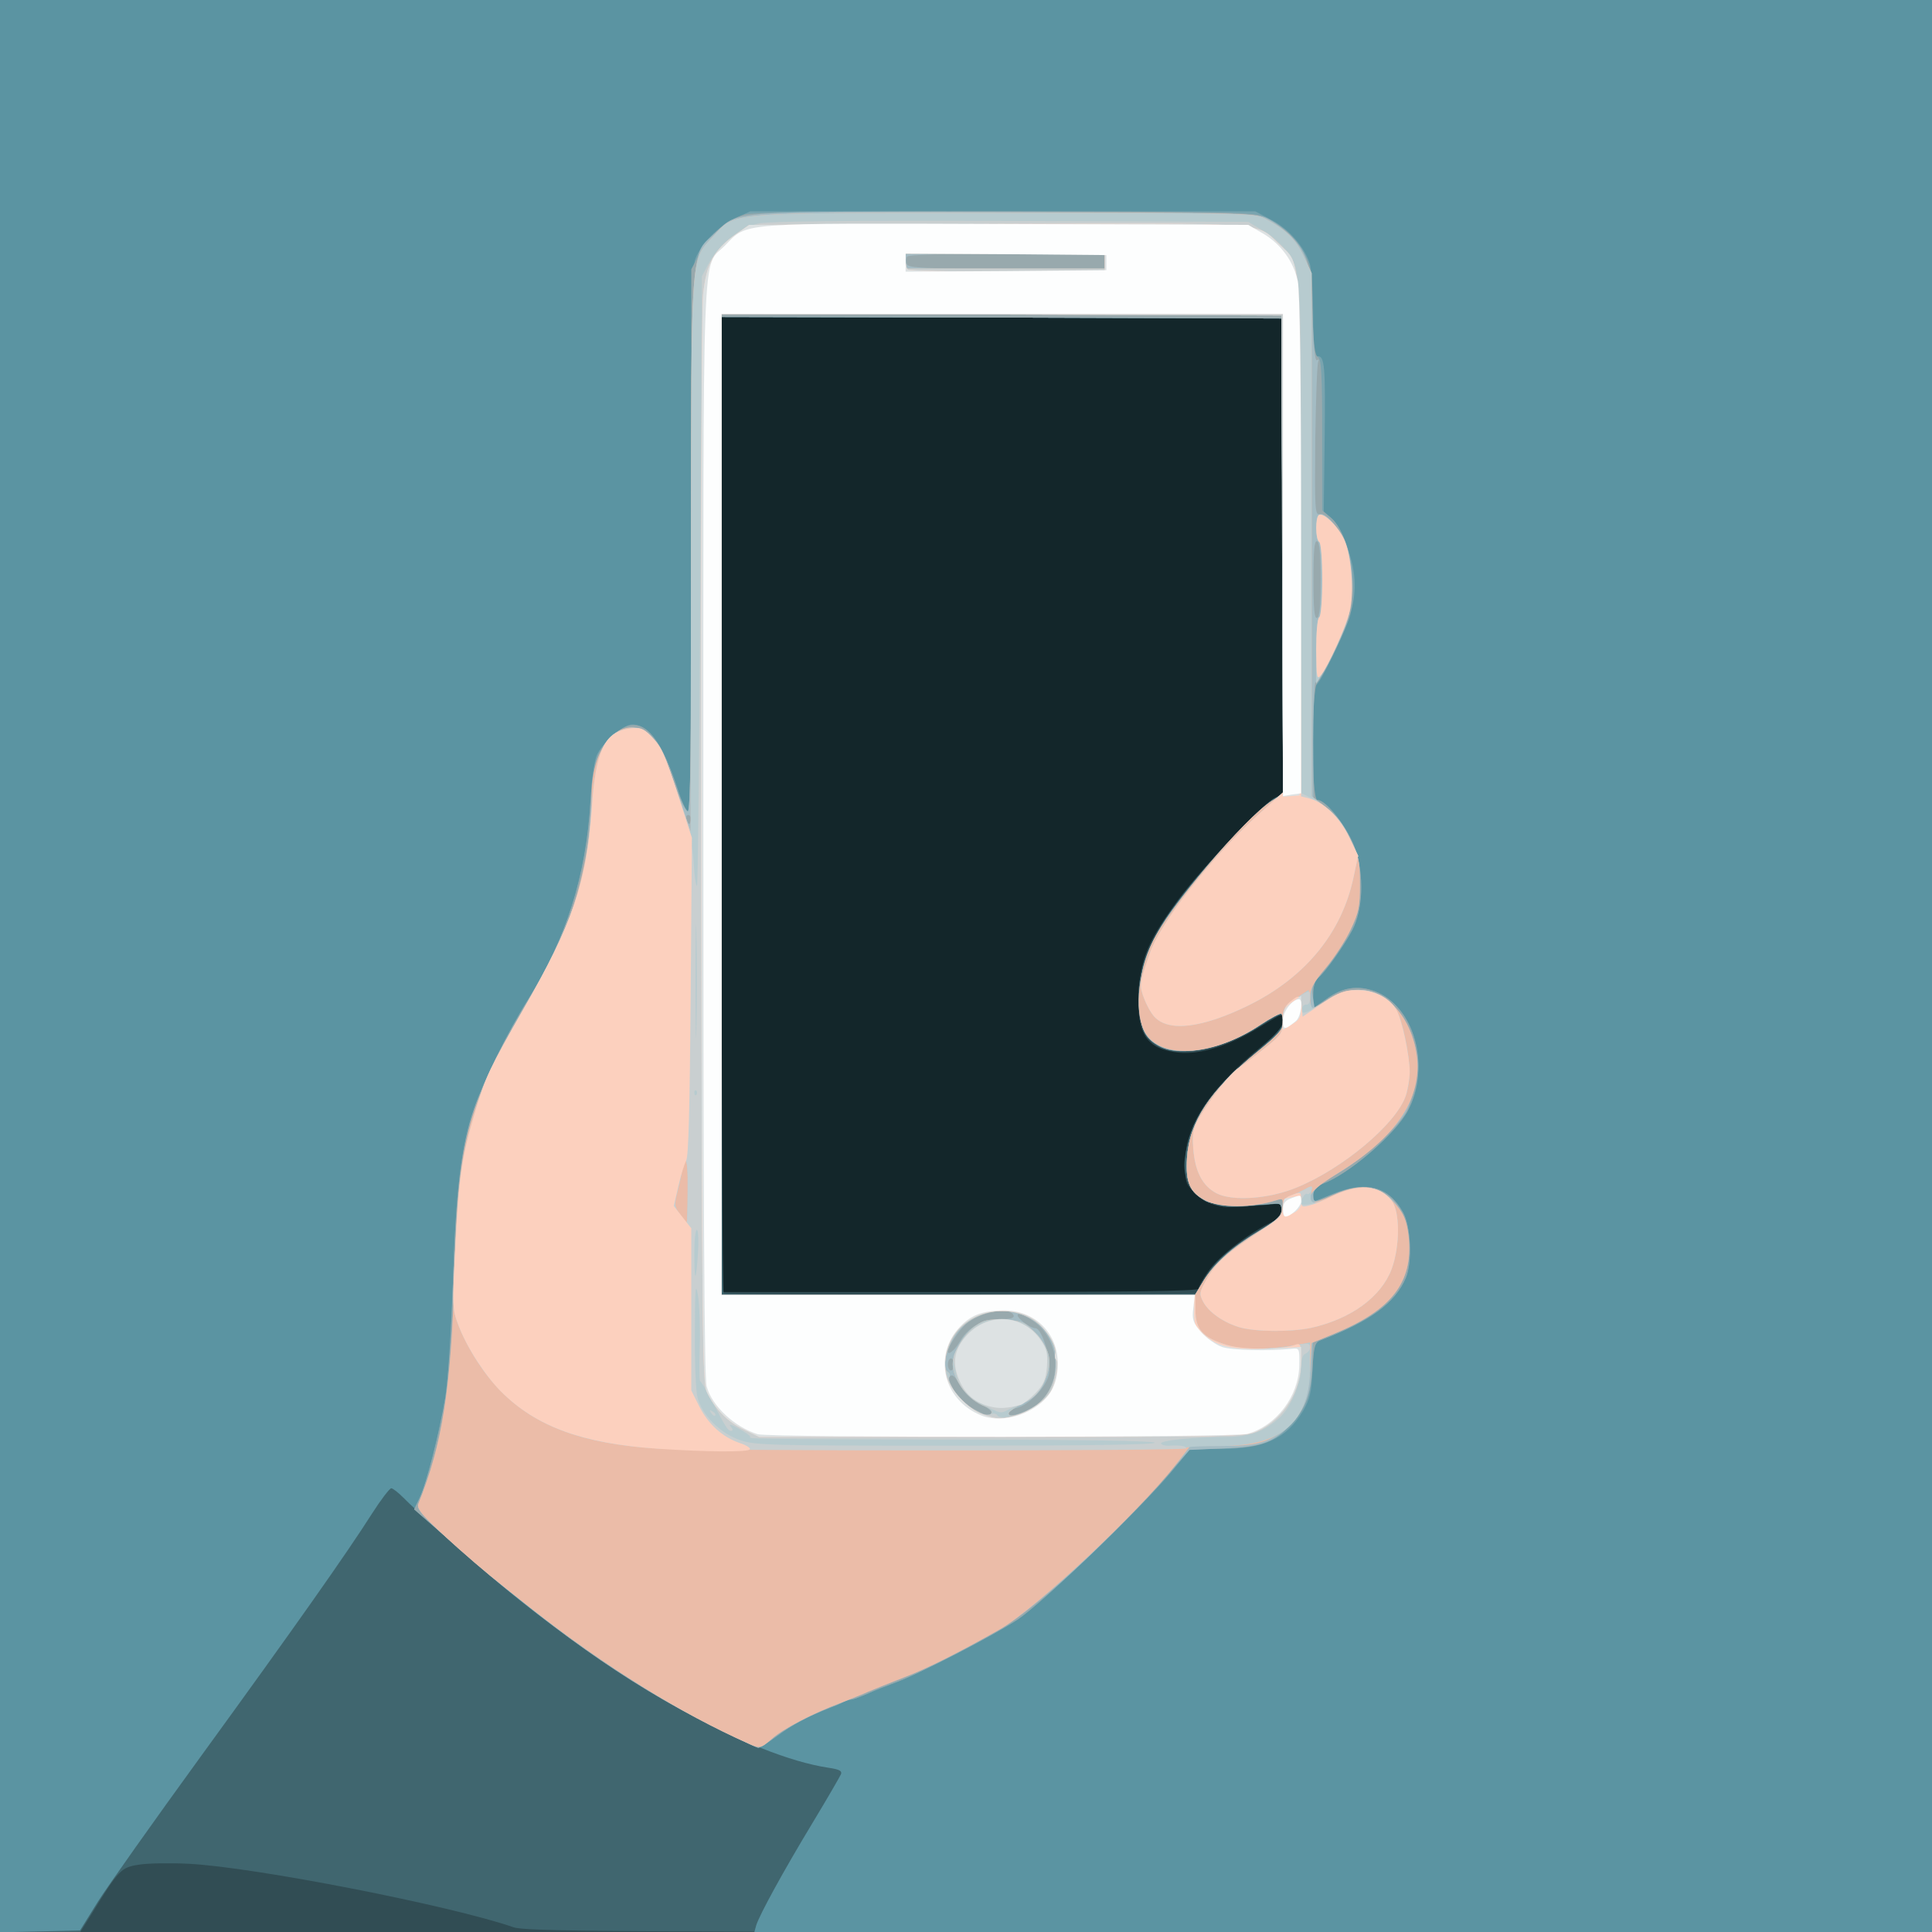 <!DOCTYPE svg PUBLIC "-//W3C//DTD SVG 20010904//EN" "http://www.w3.org/TR/2001/REC-SVG-20010904/DTD/svg10.dtd">
<svg version="1.0" xmlns="http://www.w3.org/2000/svg" width="640px" height="640px" viewBox="0 0 6400 6400" preserveAspectRatio="xMidYMid meet">
<rect x="0" y="0" width="6400" height="6400" fill="#333333" stroke="none"/>
<g id="layer101" fill="#13262a" stroke="none">
<path d="M0 3200 l0 -3200 3200 0 3200 0 0 3200 0 3200 -3200 0 -3200 0 0 -3200z"/>
</g>
<g id="layer102" fill="#314d54" stroke="none">
<path d="M0 3200 l0 -3200 3200 0 3200 0 0 3200 0 3200 -3200 0 -3200 0 0 -3200z m3970 1069 c0 -6 14 -31 31 -55 33 -49 125 -121 202 -161 38 -19 48 -28 45 -46 -2 -16 -9 -21 -23 -19 -11 2 -54 6 -96 9 -91 6 -134 -5 -175 -48 -26 -28 -29 -37 -28 -97 1 -125 78 -242 251 -384 54 -44 73 -66 73 -84 0 -13 -2 -24 -4 -24 -2 0 -37 20 -78 45 -95 59 -192 89 -263 82 -106 -11 -140 -61 -133 -196 6 -111 30 -171 116 -290 73 -104 289 -334 334 -357 l28 -15 -2 -787 -3 -787 -927 -3 -928 -2 0 1615 0 1615 790 0 c554 0 790 -3 790 -11z"/>
</g>
<g id="layer103" fill="#40666f" stroke="none">
<path d="M0 3200 l0 -3200 3200 0 3200 0 0 3200 0 3200 -2327 0 c-2091 0 -2333 -2 -2373 -16 -204 -71 -857 -199 -1075 -210 -60 -3 -135 -2 -165 3 -59 9 -66 16 -159 167 l-35 56 -133 0 -133 0 0 -3200z m3979 1055 c42 -78 87 -117 234 -205 28 -16 37 -28 35 -44 -2 -15 -9 -20 -23 -18 -11 1 -56 5 -100 8 -71 5 -85 3 -124 -18 -60 -31 -84 -77 -76 -141 15 -121 75 -213 225 -342 75 -65 100 -93 100 -111 0 -31 -6 -30 -70 11 -83 54 -185 89 -255 89 -99 1 -144 -44 -153 -149 -9 -119 35 -228 154 -382 85 -108 258 -290 296 -309 l28 -15 -2 -787 -3 -787 -927 -3 -928 -2 0 1613 c0 888 3 1617 7 1621 4 3 358 5 786 4 l780 -3 16 -30z"/>
</g>
<g id="layer104" fill="#5b94a2" stroke="none">
<path d="M0 3200 l0 -3200 3200 0 3200 0 0 3200 0 3200 -1951 0 -1950 0 6 -22 c11 -35 89 -178 187 -340 49 -81 91 -154 94 -161 4 -11 -7 -16 -41 -21 -259 -39 -695 -282 -1085 -605 -84 -70 -291 -255 -324 -290 -17 -17 -35 -31 -40 -31 -6 1 -35 39 -65 86 -80 126 -253 372 -567 804 -154 212 -307 428 -340 480 l-59 95 -133 3 -132 3 0 -3201z m3984 1048 c36 -61 93 -114 183 -168 63 -38 78 -52 78 -71 0 -21 -4 -24 -30 -21 -102 9 -192 5 -221 -10 -53 -29 -67 -61 -62 -142 8 -120 76 -224 232 -351 68 -55 86 -75 86 -95 0 -15 -2 -29 -5 -32 -3 -3 -35 14 -70 37 -114 77 -261 108 -332 72 -54 -28 -68 -61 -67 -157 1 -97 18 -155 72 -244 66 -110 295 -368 364 -412 l38 -24 -2 -788 -3 -787 -927 -3 -928 -2 0 1620 0 1620 785 0 784 0 25 -42z"/>
</g>
<g id="layer105" fill="#79a4af" stroke="none">
<path d="M2349 5712 c-276 -138 -533 -321 -860 -610 l-117 -102 18 -38 c23 -48 65 -213 85 -332 9 -54 19 -217 25 -376 10 -314 28 -459 70 -581 34 -97 112 -255 180 -363 126 -201 192 -411 206 -655 4 -66 13 -134 20 -151 17 -42 88 -104 118 -104 56 0 103 68 151 215 12 38 27 71 34 73 8 3 11 -224 11 -897 0 -742 2 -907 14 -935 21 -51 76 -107 131 -132 l50 -24 836 0 837 0 53 28 c60 31 113 93 129 150 5 20 10 97 10 170 0 110 2 132 15 132 23 0 26 31 23 280 l-3 235 26 22 c14 12 36 50 48 83 32 87 37 155 16 225 -19 68 -104 245 -116 245 -5 0 -9 86 -9 190 0 154 3 190 14 190 30 0 103 95 126 164 29 88 25 198 -10 266 -26 50 -88 138 -113 159 -11 9 -17 29 -17 57 l0 44 43 -30 c55 -40 105 -47 162 -26 131 50 186 254 108 397 -41 77 -200 212 -283 241 -22 7 -30 16 -30 34 0 13 1 24 3 24 1 0 29 -11 62 -25 109 -45 184 -25 232 60 27 47 32 165 10 218 -36 84 -118 144 -283 207 -19 8 -22 18 -26 97 -3 75 -9 97 -31 136 -55 93 -129 127 -277 127 l-97 0 -65 78 c-107 126 -426 433 -507 487 -84 55 -330 182 -406 209 -27 10 -69 26 -92 37 -24 10 -47 19 -53 19 -6 0 -18 4 -28 9 -9 5 -28 13 -42 18 -72 28 -127 57 -175 93 -30 22 -58 40 -63 40 -5 0 -78 -35 -163 -78z m1635 -1464 c36 -61 93 -114 183 -168 63 -38 78 -52 78 -71 0 -21 -4 -24 -30 -21 -102 9 -192 5 -221 -10 -53 -29 -67 -61 -62 -142 8 -120 76 -224 232 -351 68 -55 86 -75 86 -95 0 -15 -2 -29 -5 -32 -3 -3 -35 14 -70 37 -114 77 -261 108 -332 72 -54 -28 -68 -61 -67 -157 1 -97 18 -155 72 -244 66 -110 295 -368 364 -412 l38 -24 -2 -788 -3 -787 -927 -3 -928 -2 0 1620 0 1620 785 0 784 0 25 -42z"/>
</g>
<g id="layer106" fill="#98a9ad" stroke="none">
<path d="M2349 5712 c-276 -138 -533 -321 -860 -610 l-117 -102 18 -38 c23 -48 65 -212 85 -332 9 -56 20 -210 25 -375 10 -313 28 -459 70 -582 34 -97 112 -255 180 -363 126 -202 192 -411 206 -655 7 -135 21 -172 79 -223 82 -72 145 -17 210 183 12 38 27 71 34 73 8 3 11 -223 11 -896 l0 -900 28 -53 c31 -60 93 -113 150 -129 24 -6 320 -10 852 -10 660 1 822 3 853 14 63 23 113 64 143 119 28 49 29 59 32 197 3 111 7 147 18 153 11 7 14 54 14 258 l0 250 29 24 c63 54 95 241 58 340 -25 68 -88 193 -103 206 -20 17 -21 389 0 389 30 0 103 95 126 164 29 88 25 198 -10 266 -26 50 -88 138 -113 159 -11 9 -17 29 -17 57 l0 44 43 -30 c55 -40 105 -47 162 -26 129 50 184 242 111 390 -39 79 -198 217 -286 248 -22 7 -30 16 -30 34 0 13 1 24 3 24 2 0 31 -11 65 -25 109 -44 181 -25 229 60 27 47 32 165 10 218 -36 84 -119 144 -283 207 -18 7 -22 19 -26 92 -6 95 -27 144 -80 194 -60 57 -93 68 -215 72 l-112 4 -64 77 c-107 126 -425 432 -506 486 -84 55 -330 182 -406 209 -27 10 -69 26 -92 37 -24 10 -47 19 -53 19 -6 0 -18 4 -28 9 -9 5 -28 13 -42 18 -72 28 -127 57 -175 93 -30 22 -58 40 -63 40 -5 0 -78 -35 -163 -78z m1635 -1464 c36 -61 93 -114 183 -168 63 -38 78 -52 78 -71 0 -21 -4 -24 -30 -21 -102 9 -192 5 -221 -10 -53 -29 -67 -61 -62 -142 8 -120 76 -224 232 -351 68 -55 86 -75 86 -95 0 -15 -2 -29 -5 -32 -3 -3 -35 14 -70 37 -114 77 -261 108 -332 72 -54 -28 -68 -61 -67 -157 1 -97 18 -155 72 -244 66 -110 295 -368 364 -412 l38 -24 -2 -788 -3 -787 -927 -3 -928 -2 0 1620 0 1620 785 0 784 0 25 -42z"/>
</g>
<g id="layer107" fill="#a4bcc4" stroke="none">
<path d="M2480 5776 c-224 -99 -477 -256 -722 -449 -121 -95 -162 -129 -239 -197 -117 -105 -141 -131 -133 -149 79 -195 109 -384 119 -756 12 -440 43 -561 226 -878 166 -285 213 -425 225 -657 7 -149 19 -193 64 -241 49 -51 93 -54 139 -7 30 31 38 48 84 177 12 36 28 66 35 69 9 3 12 -201 14 -905 3 -1020 -4 -933 80 -1014 75 -72 43 -70 969 -67 823 3 824 3 864 25 22 12 54 36 72 55 56 58 66 96 71 265 3 103 8 151 15 146 5 -3 7 -1 4 4 -4 6 -8 123 -10 261 -2 225 -1 249 14 245 24 -7 76 59 94 119 21 73 19 166 -6 241 -23 69 -89 197 -101 197 -4 0 -8 87 -8 193 l1 192 44 32 c31 23 53 52 77 100 30 61 33 76 33 153 0 74 -4 93 -31 150 -17 36 -54 92 -81 125 -46 55 -50 63 -44 98 l6 37 45 -30 c114 -76 246 -7 286 149 13 54 14 74 4 125 -7 33 -20 77 -30 96 -26 52 -144 158 -233 210 -59 35 -76 50 -77 68 0 28 5 28 76 -4 125 -55 227 8 241 148 13 146 -58 238 -245 315 l-73 30 -3 79 c-3 90 -19 134 -66 188 -56 63 -99 79 -228 84 l-112 5 -101 113 c-182 205 -415 418 -528 482 -132 75 -241 130 -315 158 -49 19 -103 41 -120 48 -17 8 -58 24 -91 37 -94 35 -191 86 -228 119 -37 32 -40 33 -77 16z m804 -1095 c4 -5 -13 -19 -37 -30 -29 -14 -51 -35 -66 -62 -16 -28 -26 -38 -34 -30 -16 16 35 85 80 109 46 24 50 25 57 13z m144 -24 c94 -63 90 -218 -8 -283 -22 -15 -44 -24 -48 -20 -8 9 38 45 58 46 22 0 54 106 45 151 -8 43 -66 103 -107 113 -16 3 -28 11 -28 17 0 16 48 2 88 -24z m-268 -137 c0 -11 -4 -20 -10 -20 -5 0 -10 9 -10 20 0 11 5 20 10 20 6 0 10 -9 10 -20z m19 -75 c28 -49 76 -75 134 -75 35 0 47 -4 45 -12 -11 -31 -109 -13 -158 28 -23 20 -60 75 -60 91 0 14 22 -3 39 -32z m809 -204 c35 -56 95 -109 190 -167 58 -36 67 -46 70 -73 3 -30 2 -32 -20 -25 -81 26 -185 26 -234 1 -53 -27 -67 -60 -62 -141 8 -120 76 -224 232 -351 68 -55 86 -75 86 -95 0 -15 -2 -29 -5 -32 -3 -3 -35 14 -70 37 -152 102 -323 116 -379 30 -39 -59 -29 -197 21 -302 53 -114 305 -412 396 -470 l37 -23 -2 -793 -3 -792 -927 -3 -928 -2 0 1625 0 1625 784 0 784 0 30 -49z m-1702 -1538 c-10 -10 -19 5 -10 18 6 11 8 11 12 0 2 -7 1 -15 -2 -18z m2089 -783 c0 -86 -4 -125 -12 -127 -9 -3 -12 30 -12 127 0 97 3 130 12 127 8 -2 12 -41 12 -127z m-715 -1055 l0 -25 -324 0 c-216 0 -327 4 -331 10 -4 6 -4 17 -1 25 5 13 56 15 331 15 l325 0 0 -25z"/>
</g>
<g id="layer108" fill="#ebbca8" stroke="none">
<path d="M2480 5776 c-224 -99 -477 -256 -722 -449 -121 -95 -162 -129 -239 -197 -117 -105 -141 -131 -133 -149 79 -195 109 -384 119 -756 11 -438 42 -556 222 -870 44 -77 95 -168 112 -203 73 -146 121 -348 121 -517 0 -201 136 -298 225 -161 9 13 35 81 59 152 l44 129 1 -911 c1 -1022 -2 -979 72 -1059 78 -84 25 -80 964 -80 791 0 832 1 865 19 69 36 103 69 129 125 l26 56 0 867 0 866 47 36 c33 26 56 55 80 103 30 61 33 76 33 153 0 74 -4 93 -31 150 -17 36 -54 93 -82 126 -42 50 -52 69 -52 98 0 20 3 36 8 36 4 0 27 -14 52 -30 114 -76 246 -7 286 149 40 157 -43 297 -250 425 -88 54 -110 79 -90 99 3 3 36 -8 72 -25 99 -44 158 -32 217 46 19 25 27 50 32 98 13 147 -58 238 -247 316 l-75 31 -5 88 c-7 101 -30 157 -83 197 -59 46 -99 56 -210 56 l-104 0 -49 63 c-120 155 -467 480 -583 545 -132 75 -241 130 -315 158 -49 19 -103 41 -120 48 -17 8 -58 24 -91 37 -94 35 -191 86 -228 119 -37 32 -40 33 -77 16z m805 -1096 c3 -6 -6 -15 -22 -21 -55 -20 -106 -87 -107 -139 -1 -37 37 -102 75 -128 29 -20 43 -23 98 -20 59 4 66 7 101 44 51 55 59 101 28 162 -17 35 -34 53 -68 70 -25 12 -46 27 -48 32 -6 16 26 11 68 -10 100 -51 120 -200 38 -277 -74 -69 -193 -66 -266 7 -41 41 -67 130 -42 145 6 4 8 10 5 15 -14 23 36 86 90 114 35 19 42 19 50 6z m703 -439 c35 -56 95 -109 190 -167 58 -36 67 -46 70 -73 3 -30 2 -32 -20 -25 -81 26 -185 26 -234 1 -53 -27 -67 -60 -62 -141 8 -120 76 -224 232 -351 68 -55 86 -75 86 -95 0 -15 -2 -29 -5 -32 -3 -3 -35 14 -70 37 -152 102 -323 116 -379 30 -39 -59 -29 -197 21 -302 53 -114 305 -412 396 -470 l37 -23 -2 -793 -3 -792 -927 -3 -928 -2 0 1625 0 1625 784 0 784 0 30 -49z m-328 -3376 l0 -25 -330 0 -330 0 0 25 0 25 330 0 330 0 0 -25z"/>
</g>
<g id="layer109" fill="#b7cbcf" stroke="none">
<path d="M2177 4798 c-302 -18 -476 -102 -597 -290 -22 -33 -49 -85 -61 -117 -21 -55 -21 -61 -10 -271 12 -229 21 -289 66 -440 32 -109 48 -143 158 -335 164 -285 210 -421 226 -662 13 -189 42 -255 118 -269 72 -13 105 29 167 212 l44 129 1 -911 c1 -1022 -2 -979 72 -1059 78 -84 25 -80 964 -80 791 0 832 1 865 19 69 36 103 69 129 125 l26 56 0 867 0 866 47 36 c33 25 56 54 77 98 l30 63 -15 70 c-38 183 -158 331 -345 424 -156 77 -269 91 -316 38 -11 -12 -26 -40 -34 -62 -15 -41 -15 -46 19 -145 34 -102 204 -319 354 -456 l88 -79 -3 -790 -2 -790 -927 -3 -928 -2 0 1625 0 1625 785 0 785 0 0 50 c0 65 26 92 106 116 57 16 137 16 237 -2 l37 -7 0 79 c0 182 -91 264 -293 264 -57 0 -106 2 -108 4 -8 8 -1638 11 -1762 4z m1108 -118 c3 -6 -6 -15 -22 -21 -55 -20 -106 -87 -107 -139 -1 -37 37 -102 75 -128 29 -20 43 -23 98 -20 59 4 66 7 101 44 51 55 59 101 28 162 -17 35 -34 53 -68 70 -25 12 -46 27 -48 32 -6 16 26 11 68 -10 100 -51 120 -200 38 -277 -74 -69 -193 -66 -266 7 -41 41 -67 130 -42 145 6 4 8 10 5 15 -14 23 36 86 90 114 35 19 42 19 50 6z m-1007 -735 c1 -66 -2 -104 -8 -100 -6 3 -10 14 -10 23 0 10 -6 42 -14 72 -13 51 -13 56 6 82 10 15 21 28 23 28 1 0 3 -47 3 -105z m1382 -3080 l0 -25 -330 0 -330 0 0 25 0 25 330 0 330 0 0 -25z"/>
<path d="M4103 4396 c-53 -17 -100 -50 -118 -85 -13 -25 -12 -31 14 -77 31 -53 67 -85 179 -158 63 -41 72 -50 72 -77 0 -23 6 -32 28 -39 15 -6 35 -15 44 -20 25 -14 26 -13 21 14 -7 35 10 39 64 12 92 -46 161 -42 203 11 28 36 28 151 0 227 -35 93 -136 166 -268 195 -69 14 -186 13 -239 -3z"/>
<path d="M4030 3953 c-46 -24 -71 -71 -77 -146 -4 -52 -1 -68 18 -102 43 -72 101 -146 133 -168 18 -12 57 -42 88 -67 54 -43 57 -47 57 -90 1 -42 4 -48 44 -73 l42 -28 3 31 c2 16 7 30 11 30 4 0 28 -13 52 -30 75 -51 179 -36 223 32 19 29 46 155 46 211 -1 23 -7 59 -14 79 -33 93 -209 240 -361 302 -92 38 -213 46 -265 19z"/>
<path d="M4360 2158 c0 -60 4 -109 10 -113 6 -4 10 -57 10 -125 0 -68 -4 -121 -10 -125 -13 -8 -13 -82 -1 -89 17 -11 69 44 88 92 13 34 18 74 18 142 0 85 -4 103 -33 170 -18 41 -44 93 -57 115 l-25 40 0 -107z"/>
</g>
<g id="layer110" fill="#c9cfd0" stroke="none">
<path d="M2177 4798 c-302 -18 -476 -102 -597 -290 -22 -33 -49 -85 -61 -117 -21 -55 -21 -61 -10 -271 12 -229 21 -289 66 -440 32 -109 48 -143 158 -335 164 -285 210 -421 227 -663 13 -196 42 -257 127 -269 32 -4 43 -1 67 23 38 38 47 58 96 209 30 93 44 154 48 213 2 45 8 80 11 76 3 -3 8 -459 11 -1012 l5 -1007 22 -41 c34 -64 105 -121 167 -134 36 -7 299 -10 837 -8 l784 3 47 28 c26 15 59 42 72 60 59 77 56 32 56 955 l0 849 28 14 c62 31 102 72 131 132 l30 62 -15 70 c-38 183 -158 331 -345 424 -156 77 -269 91 -316 38 -11 -12 -26 -40 -34 -62 -15 -41 -15 -46 19 -145 34 -102 204 -319 354 -456 l88 -79 -3 -790 -2 -790 -927 -3 -928 -2 0 1625 0 1625 785 0 785 0 0 50 c0 65 26 92 106 116 57 16 137 16 237 -2 29 -5 37 -4 37 9 0 8 -7 17 -15 21 -10 3 -15 19 -15 48 0 50 -36 133 -71 164 -51 46 -100 64 -175 64 -108 0 -224 12 -218 22 3 5 16 8 27 7 36 -2 57 1 57 9 0 9 -1593 9 -1753 0z m1648 -19 c-4 -6 -245 -10 -643 -10 -697 -2 -702 -2 -697 -9 2 -3 -15 -15 -37 -27 -24 -14 -35 -17 -28 -8 8 9 9 15 2 15 -11 0 -16 -8 -70 -112 -17 -31 -32 -55 -33 -53 -2 2 -3 -49 -1 -113 2 -64 -1 -142 -6 -172 -8 -45 -10 -22 -10 125 -1 99 3 196 9 216 15 57 75 117 139 139 52 18 95 19 718 19 425 0 660 -3 657 -10z m-413 -110 c55 -28 82 -73 85 -142 1 -35 -3 -70 -11 -86 -69 -131 -271 -131 -335 1 -26 54 -26 91 -2 143 29 63 98 113 135 99 8 -3 17 -1 20 5 9 13 60 4 108 -20z m-1100 -517 c3 -40 1 -75 -3 -78 -5 -3 -9 32 -9 77 0 100 6 100 12 1z m-34 -207 c1 -66 -2 -104 -8 -100 -6 3 -10 14 -10 23 0 10 -6 42 -14 72 -13 51 -13 56 6 82 10 15 21 28 23 28 1 0 3 -47 3 -105z m29 -332 c-4 -3 -7 0 -7 7 0 7 3 10 7 7 3 -4 3 -10 0 -14z m0 -515 c-1 -84 -3 -16 -3 152 0 168 2 236 3 153 2 -84 2 -222 0 -305z m1353 -2233 l0 -25 -330 0 -330 0 0 25 0 25 330 0 330 0 0 -25z"/>
<path d="M2354 4678 c-4 -7 -3 -8 4 -4 7 4 12 9 12 12 0 8 -9 4 -16 -8z"/>
<path d="M3260 4655 c-59 -30 -81 -55 -95 -112 -11 -44 -10 -50 14 -91 56 -97 183 -111 258 -30 63 68 39 189 -45 225 -20 8 -45 19 -54 24 -23 12 -25 11 -78 -16z"/>
<path d="M4103 4396 c-53 -17 -100 -50 -118 -85 -13 -25 -12 -31 14 -77 31 -53 67 -85 179 -158 63 -41 72 -50 72 -77 0 -23 6 -32 28 -39 15 -6 35 -15 44 -20 24 -14 28 -13 22 5 -4 8 -10 13 -14 10 -7 -4 -20 17 -20 31 0 12 54 1 97 -20 92 -46 161 -42 203 11 28 36 28 151 0 227 -35 93 -136 166 -268 195 -69 14 -186 13 -239 -3z"/>
<path d="M4030 3953 c-46 -24 -71 -71 -77 -146 -4 -52 -1 -68 18 -102 43 -72 101 -146 133 -168 18 -12 57 -42 88 -67 53 -42 57 -48 57 -89 1 -45 9 -57 64 -86 26 -15 27 -15 27 10 0 14 -5 24 -12 23 -6 -2 -14 5 -16 14 -5 23 16 16 84 -29 62 -40 129 -45 181 -13 45 27 60 54 78 138 18 88 19 145 1 194 -33 93 -209 240 -361 302 -92 38 -213 46 -265 19z"/>
</g>
<g id="layer111" fill="#fcd0be" stroke="none">
<path d="M2177 4799 c-247 -17 -401 -73 -517 -189 -53 -53 -114 -147 -141 -219 -21 -55 -21 -61 -10 -271 12 -229 21 -289 66 -440 32 -109 48 -143 158 -335 164 -285 210 -421 227 -663 13 -196 42 -257 127 -269 32 -4 43 -1 67 23 38 38 47 58 96 209 l42 130 -4 525 c-3 364 -7 531 -15 545 -6 11 -18 49 -26 85 l-15 65 29 37 29 37 0 268 0 269 26 52 c30 60 78 103 134 122 22 7 37 17 34 21 -6 10 -140 9 -307 -2z"/>
<path d="M2465 4736 c-54 -25 -98 -70 -124 -126 -14 -32 -16 -206 -18 -1790 -2 -965 1 -1795 6 -1843 10 -102 36 -150 110 -202 l43 -30 816 -3 c908 -3 864 -6 936 64 76 74 71 -2 74 965 l2 867 27 7 c48 12 101 63 132 128 l30 62 -15 70 c-38 183 -158 331 -345 424 -156 77 -269 91 -316 38 -11 -12 -26 -40 -34 -62 -15 -41 -15 -46 19 -145 34 -102 204 -319 354 -456 l88 -79 0 -792 0 -793 -930 0 -930 0 0 1625 0 1625 785 0 785 0 0 50 c0 65 26 92 106 116 57 16 182 16 227 -2 15 -5 17 1 17 49 0 105 -56 196 -145 238 -38 18 -82 19 -845 19 l-805 0 -50 -24z m900 -47 c46 -13 99 -50 117 -82 16 -30 27 -96 17 -103 -4 -2 -6 -11 -3 -19 9 -22 -33 -88 -72 -114 -25 -17 -53 -25 -92 -28 -127 -7 -220 92 -198 211 9 46 72 114 121 131 49 17 60 18 110 4z m295 -3819 l0 -30 -330 0 -330 0 0 23 c0 13 3 27 7 30 3 4 152 7 330 7 l323 0 0 -30z"/>
<path d="M4103 4396 c-53 -17 -100 -50 -118 -85 -13 -25 -12 -31 14 -77 31 -53 67 -85 179 -158 63 -41 72 -50 72 -77 0 -22 6 -32 26 -39 34 -13 34 -13 34 15 0 23 3 25 28 18 15 -3 47 -16 72 -29 89 -44 159 -39 200 13 28 36 28 151 0 227 -35 93 -136 166 -268 195 -69 14 -186 13 -239 -3z"/>
<path d="M4030 3953 c-46 -24 -71 -71 -77 -146 -4 -52 -1 -68 18 -102 43 -72 101 -146 133 -168 18 -12 57 -42 88 -67 53 -42 57 -48 57 -88 1 -33 7 -49 24 -63 31 -26 35 -24 39 15 l3 34 65 -44 c55 -37 73 -44 115 -44 55 0 104 23 129 62 19 29 46 155 46 211 -1 23 -7 59 -14 79 -33 93 -209 240 -361 302 -92 38 -213 46 -265 19z"/>
<path d="M4360 2153 c0 -57 4 -105 10 -108 6 -4 10 -57 10 -125 0 -68 -4 -121 -10 -125 -13 -8 -13 -82 -1 -89 16 -10 68 42 86 86 23 58 31 175 16 234 -14 54 -70 178 -94 209 -15 19 -16 13 -17 -82z"/>
</g>
<g id="layer112" fill="#dde2e3" stroke="none">
<path d="M2465 4736 c-54 -25 -98 -70 -124 -126 -14 -32 -16 -206 -18 -1790 -2 -965 1 -1795 6 -1843 10 -102 36 -150 110 -202 l43 -30 816 -3 c908 -3 864 -6 936 64 77 74 71 -2 71 964 l0 865 -27 2 -28 2 0 -800 0 -799 -930 0 -930 0 0 1625 0 1625 783 0 783 0 0 51 c-1 45 3 54 31 79 46 42 101 53 221 47 l102 -5 0 48 c0 98 -58 191 -145 231 -38 18 -82 19 -845 19 l-805 0 -50 -24z m900 -47 c46 -13 99 -50 117 -82 16 -30 27 -96 17 -103 -4 -2 -6 -11 -3 -19 9 -22 -33 -88 -72 -114 -25 -17 -53 -25 -92 -28 -127 -7 -220 92 -198 211 9 46 72 114 121 131 49 17 60 18 110 4z m295 -3819 l0 -30 -330 0 -330 0 0 23 c0 13 3 27 7 30 3 4 152 7 330 7 l323 0 0 -30z"/>
<path d="M3283 4660 c-51 -12 -83 -38 -105 -87 -24 -55 -18 -99 19 -143 70 -84 191 -79 251 10 20 29 23 44 20 88 -4 43 -11 59 -38 87 -19 19 -41 37 -49 39 -43 11 -69 13 -98 6z"/>
<path d="M4250 4000 c0 -16 3 -30 8 -30 4 0 17 -3 30 -6 34 -9 31 39 -3 54 -35 16 -35 16 -35 -18z"/>
<path d="M4250 3376 c0 -27 6 -39 30 -56 l30 -21 0 38 c0 32 -5 42 -30 56 l-30 18 0 -35z"/>
</g>
<g id="layer113" fill="#fdfefe" stroke="none">
<path d="M2510 4751 c-77 -24 -151 -93 -169 -158 -8 -26 -11 -602 -11 -1844 0 -2018 -6 -1856 72 -1936 75 -77 34 -74 934 -71 l799 3 48 28 c60 35 102 93 116 158 7 33 11 325 11 873 l0 824 -30 4 -30 5 0 -799 0 -798 -930 0 -930 0 0 1625 0 1625 784 0 784 0 -5 43 c-5 38 -1 48 26 80 18 20 49 42 69 49 32 11 152 14 232 6 24 -3 25 -1 24 55 -2 103 -76 200 -172 227 -43 12 -1582 13 -1622 1z m896 -76 c67 -34 98 -83 98 -156 1 -103 -76 -179 -180 -178 -68 1 -105 14 -142 52 -93 96 -58 245 69 296 43 17 103 12 155 -14z m259 -3805 l0 -25 -332 -3 -333 -2 0 30 0 30 333 -2 332 -3 0 -25z"/>
<path d="M4250 4005 c0 -18 7 -28 26 -35 34 -13 34 -13 34 9 0 18 -34 51 -52 51 -5 0 -8 -11 -8 -25z"/>
<path d="M4250 3380 c0 -29 30 -69 53 -70 15 0 7 57 -10 72 -37 31 -43 31 -43 -2z"/>
</g>


</svg>